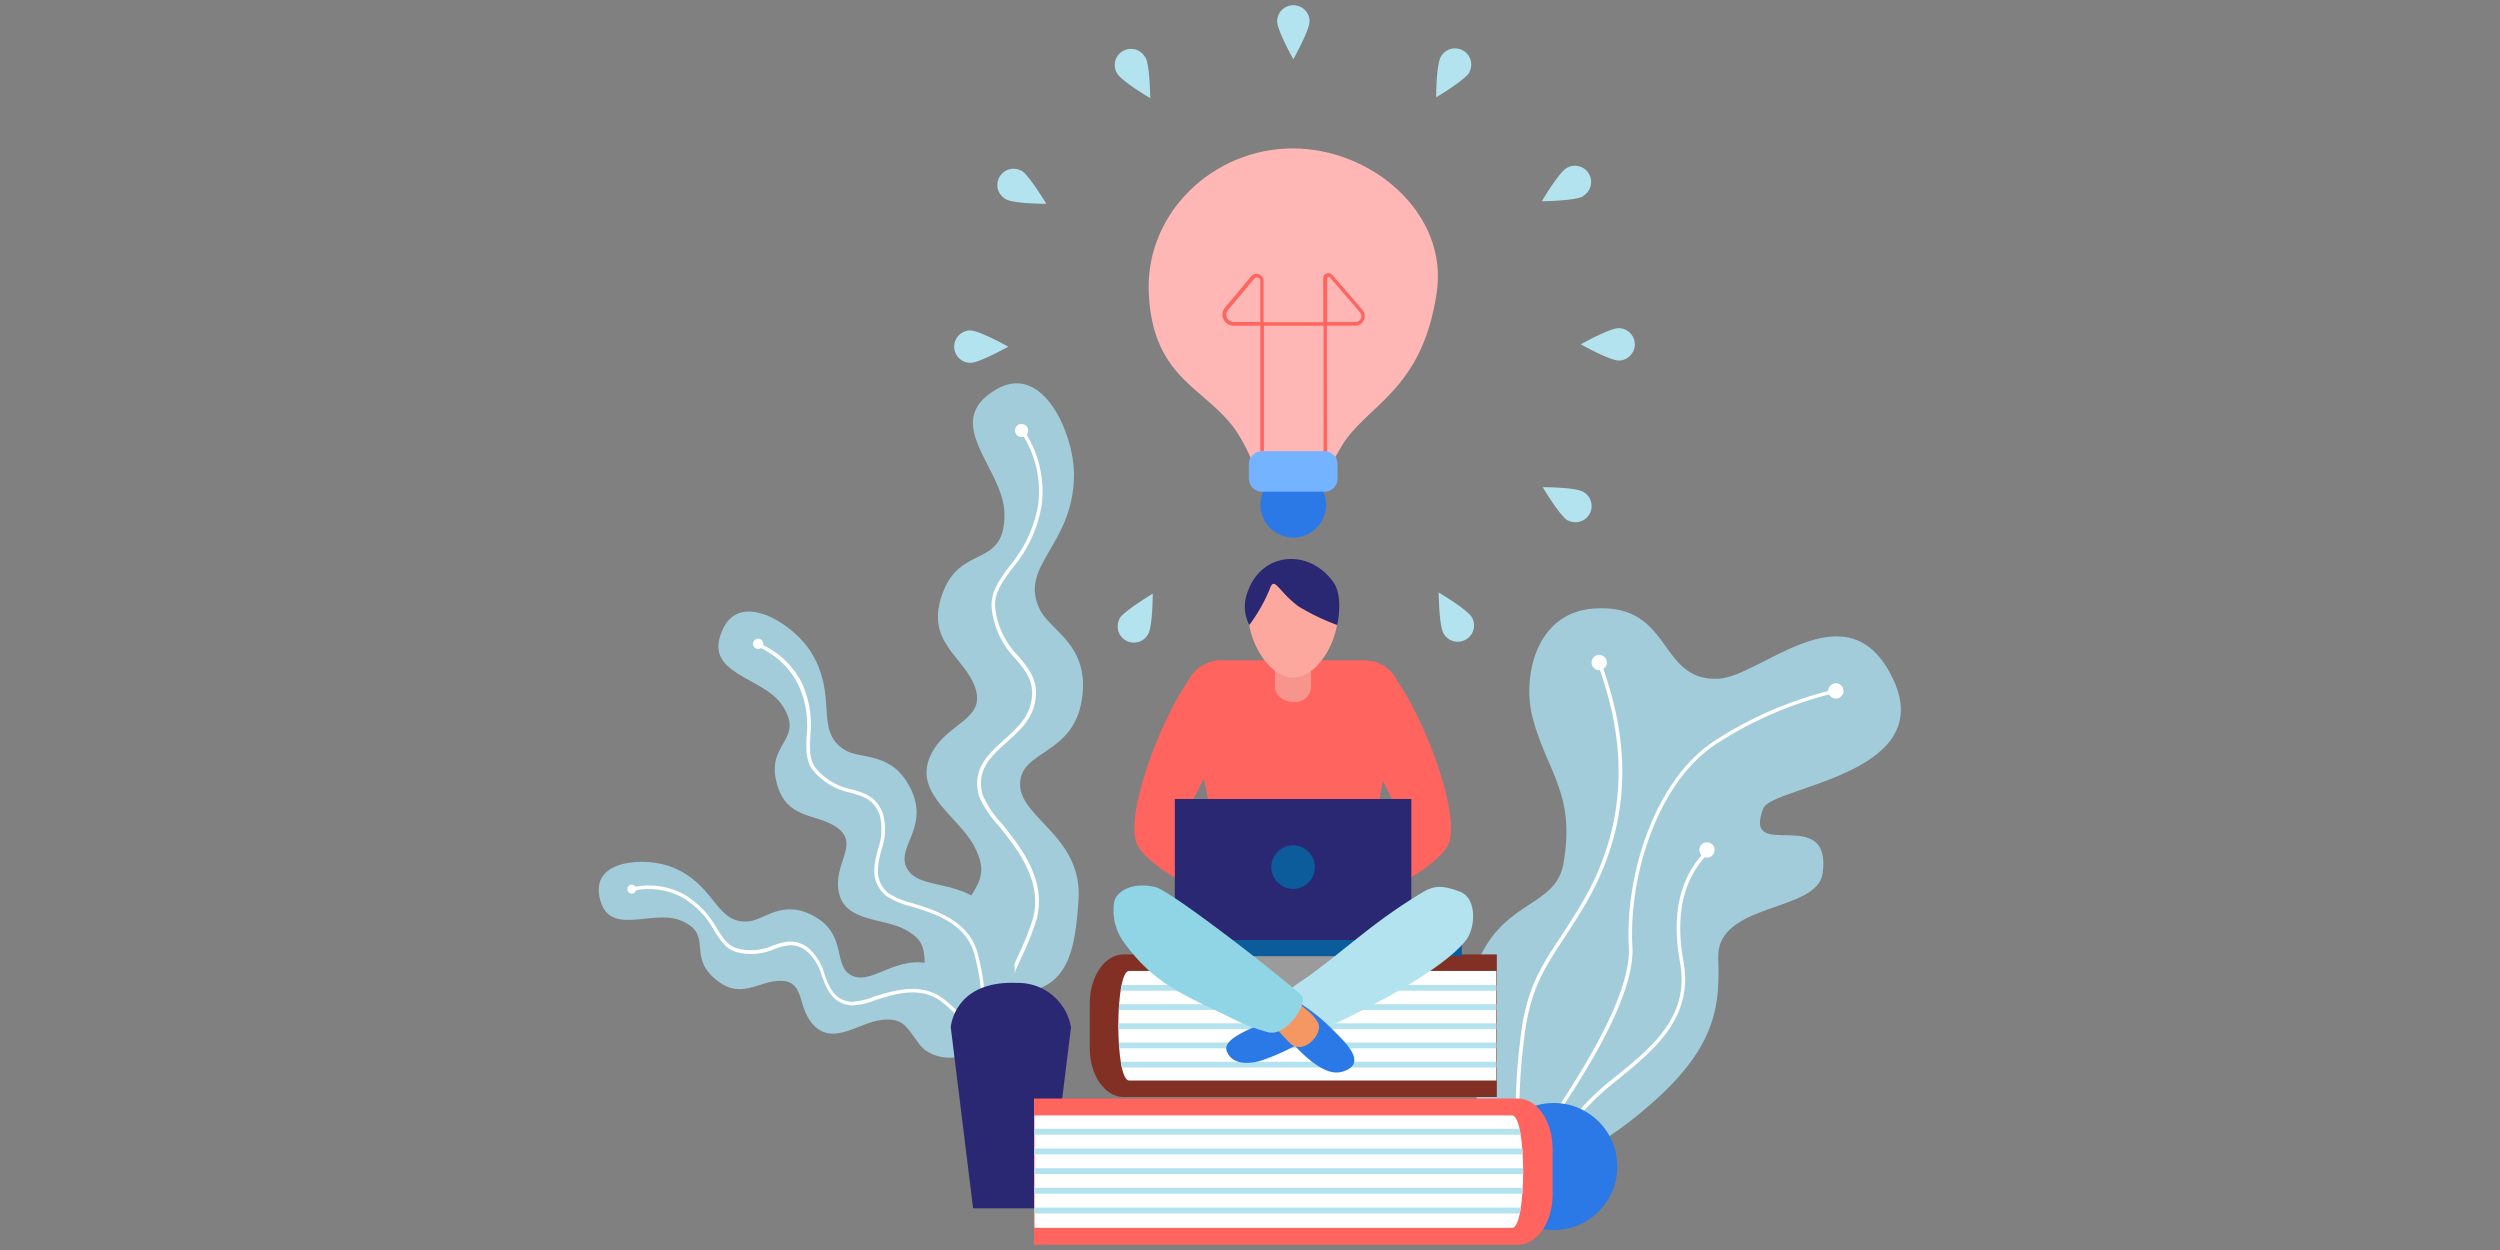 <svg id="Layer_1" data-name="Layer 1" xmlns="http://www.w3.org/2000/svg" xmlns:xlink="http://www.w3.org/1999/xlink" viewBox="0 0 300 150"><rect x="0" y="0" width="300" height="150" fill="#808080" stroke="none"/><defs><style>.cls-1{fill:#fff;}.cls-2{fill:#feb7b5;}.cls-3{fill:#ff645f;}.cls-4{fill:#a2ccda;}.cls-5{fill:#2a2873;}.cls-6{fill:#2b79e6;}.cls-7{fill:#823024;}.cls-8{clip-path:url(#clip-path);}.cls-9{fill:#b3e3ef;}.cls-10{fill:#9b9b9b;}.cls-11{fill:#0c5c9b;}.cls-12{fill:#f7958d;}.cls-13{fill:#fca89e;}.cls-14{fill:#f59762;}.cls-15{fill:#8fd5e5;}.cls-16{clip-path:url(#clip-path-2);}.cls-17{fill:#73b3ff;}</style><clipPath id="clip-path"><path class="cls-1" d="M135.49,129.66h44.07V116.51H135.49C133.77,116.51,133.77,129.66,135.49,129.66Z"/></clipPath><clipPath id="clip-path-2"><path class="cls-1" d="M181.45,133.85H124.14v13.49h57.32C183.22,147.34,183.22,133.85,181.45,133.85Z"/></clipPath></defs><title>5</title><path class="cls-2" d="M172.41,35.09c-1.77,12-8.5,13.43-11.52,18.61-3.14,5.38-2.66,7.53-5.76,7.09-4.41-.63-3.58-4.14-6.65-8.86-3.51-5.4-10.19-6.2-10.63-16.84-.4-9.54,7.74-17.28,17.28-17.28S173.81,25.65,172.41,35.09Z"/><path class="cls-3" d="M159.26,56.15h-.43V39.08h-7.16V54.14h-.43V39.08H148a1.32,1.32,0,0,1-1-2.16l3.14-3.75a.84.84,0,0,1,1.49.54v4.95h7.16V33.39a.62.62,0,0,1,1.05-.44l3.65,4.23a1.15,1.15,0,0,1-.87,1.9h-3.4Zm0-17.5h3.4a.72.72,0,0,0,.54-1.18l-3.64-4.22a.18.18,0,0,0-.19,0,.18.18,0,0,0-.11.17Zm-8.44-5.36a.39.39,0,0,0-.31.15l-3.14,3.75a.88.88,0,0,0,.68,1.45h3.19V33.7a.4.4,0,0,0-.27-.39Z"/><path class="cls-4" d="M118.68,118.92c-3.1-.46-5.5-6.14-3.35-9.55s3.35-4.46,1.55-7.87-7-6.11-5.39-10.42,6.83-4.49,5.57-8.44-6.31-5.55-3.84-11.73c2.23-5.58,7.32-2.73,7.32-9.18,0-5.5-7.82-11-1-15,5.67-3.34,9.41,5.51,9.34,10.36-.12,8.44-6.64,10.73-4.13,16,1.25,2.64,6.14,4.29,5.06,10.94s-7.4,5.95-7.4,10.08,7.66,6.31,7,14.12C128.92,115.13,127.87,120.28,118.68,118.92Z"/><path class="cls-1" d="M120.76,119.91h-.43c0-1.1.9-3.12,1.86-5.25a35,35,0,0,0,1.74-4.36c1.25-4.57-1.87-8.45-4.15-11.28a12.2,12.2,0,0,1-2.3-3.49c-.9-3.23,1.08-5,3-6.75,1.36-1.22,2.76-2.49,3.2-4.27.62-2.55-.52-3.91-1.83-5.47A10.1,10.1,0,0,1,119,72.9c-.15-1.83.92-3.29,2.16-5a15.28,15.28,0,0,0,3.42-7.35,12.7,12.7,0,0,0-2.13-8.77l.34-.26a13.15,13.15,0,0,1,2.21,9.1,15.62,15.62,0,0,1-3.5,7.55c-1.19,1.62-2.22,3-2.08,4.69a9.73,9.73,0,0,0,2.79,5.88c1.33,1.59,2.6,3.09,1.92,5.85-.47,1.92-1.92,3.23-3.33,4.49-1.91,1.72-3.71,3.34-2.88,6.32a12.07,12.07,0,0,0,2.22,3.34c2.34,2.9,5.54,6.88,4.23,11.67a35,35,0,0,1-1.77,4.42C121.69,116.83,120.76,118.9,120.76,119.91Z"/><circle class="cls-1" cx="122.59" cy="51.66" r="0.79"/><path class="cls-4" d="M117.23,121.89c-2.18,1-6.15-1.55-6.24-4.66s.22-4.28-2.39-5.69-7.09-.88-7.91-4.33,2.42-5.8-.08-7.78-6.41-.83-7.49-5.83c-1-4.52,3.49-4.89.72-9-2.36-3.51-9.7-3.64-7.07-9.16,2.18-4.57,8.37-.53,10.41,2.59,3.55,5.43.38,9.7,4.26,12,1.93,1.15,5.76.1,7.93,4.8s-2.16,7-.39,9.61,7.6.73,10.55,6C122.13,115.07,123.67,118.81,117.23,121.89Z"/><path class="cls-1" d="M118.66,121.84a14,14,0,0,1-1.08-4.17,26.79,26.79,0,0,0-.76-3.52c-1.16-3.43-4.66-4.51-7.46-5.38a9.38,9.38,0,0,1-3-1.25c-2-1.69-1.49-3.7-1-5.65a6.92,6.92,0,0,0,.2-4.07c-.69-1.87-1.93-2.22-3.49-2.67a7.82,7.82,0,0,1-4.5-2.68c-.89-1.12-.84-2.52-.77-4.14a11.7,11.7,0,0,0-1-6.14,9.72,9.72,0,0,0-5.1-4.66l.14-.41A10,10,0,0,1,96.24,82a12.22,12.22,0,0,1,1,6.34c-.07,1.6-.12,2.86.67,3.85a7.44,7.44,0,0,0,4.28,2.53c1.55.44,3,.86,3.77,2.94a7.22,7.22,0,0,1-.19,4.32c-.47,1.9-.92,3.7.86,5.22a9.25,9.25,0,0,0,2.83,1.17c2.75.85,6.51,2,7.75,5.65a27.06,27.06,0,0,1,.77,3.59,14.31,14.31,0,0,0,1,4Z"/><circle class="cls-1" cx="90.82" cy="77.32" r="0.61" transform="matrix(0.83, -0.56, 0.56, 0.83, -27.7, 63.94)"/><path class="cls-4" d="M117.13,125.51c-1,1.84-5.2,2-6.82-.22s-2-3.19-4.57-2.89-5.54,2.92-7.86.85-1.16-5.38-4-5.55-5,2.62-8.31-.44c-3-2.76.07-5.27-4-6.84-3.45-1.34-8.8,2.24-9.67-3-.72-4.38,5.75-4.58,8.78-3.35,5.27,2.13,5.13,6.78,9.08,6.5,2-.14,4.19-2.82,8.11-.52s1.94,6.1,4.53,7.1,5.83-3.28,10.58-1C117.24,118.16,120.22,120.07,117.13,125.51Z"/><path class="cls-1" d="M118.13,124.78a12.21,12.21,0,0,1-2.87-2.46,23.34,23.34,0,0,0-2.31-2.15c-2.54-1.87-5.59-.9-8-.12a8.25,8.25,0,0,1-2.78.6c-2.29-.22-2.94-1.93-3.57-3.58a6,6,0,0,0-1.88-3c-1.42-1-2.48-.63-3.82-.17a6.88,6.88,0,0,1-4.59.33c-1.21-.36-1.88-1.4-2.64-2.6a10.22,10.22,0,0,0-3.76-3.92,8.45,8.45,0,0,0-6-.79l-.12-.41a8.77,8.77,0,0,1,6.31.83A10.73,10.73,0,0,1,86,111.37c.75,1.18,1.34,2.11,2.4,2.42a6.42,6.42,0,0,0,4.33-.32c1.34-.46,2.61-.89,4.21.23a6.35,6.35,0,0,1,2,3.22c.61,1.6,1.18,3.1,3.21,3.3a8.08,8.08,0,0,0,2.61-.58c2.41-.77,5.71-1.82,8.43.19a23.66,23.66,0,0,1,2.36,2.19,12.59,12.59,0,0,0,2.72,2.36Z"/><circle class="cls-1" cx="75.81" cy="106.69" r="0.53" transform="translate(-51.07 138.82) rotate(-68.81)"/><path class="cls-5" d="M125.84,145h-9.07l-2.68-21.73s.38-5.64,7.94-5.32a6.43,6.43,0,0,1,6.49,5.32Z"/><path class="cls-4" d="M178.52,136.09c-2.16-5.83-3.8-15.31-.86-21.39,3.24-6.7,9-6,9.94-11,1.51-8.43-1.94-11-3.67-17.5-1.28-4.8.24-12.69,7.35-13.18,9.51-.65,7.58,8.74,14.91,8.43,5-.22,15-10.74,20.52-.86,6.91,12.32-14.07,13.71-15.12,16.42-2.59,6.7,8.28-.69,7.13,7.78-.65,4.75-12.75,3.46-12.53,10.15.17,5.4,0,10.37-7.78,17.28s-11,6.48-11,6.48Z"/><path class="cls-1" d="M182.71,140.24l-.4-.17A38.19,38.19,0,0,1,184.9,136c3.81-5.65,10.91-16.18,10.56-22.41-.46-8.31,2.93-19.74,10.11-24.57a45.9,45.9,0,0,1,14.68-6.31l.08.42a45.45,45.45,0,0,0-14.52,6.24c-7.05,4.74-10.38,16-9.92,24.19.35,6.38-6.53,16.58-10.64,22.68A39.47,39.47,0,0,0,182.71,140.24Z"/><path class="cls-1" d="M182,137.18a65.14,65.14,0,0,1,.4-12.07c.62-6.23,2.4-8.94,4.87-12.69.82-1.25,1.76-2.68,2.74-4.37,7.18-12.47,3.38-23.54,1.77-28.27l-.11-.33.41-.14.11.33c1.64,4.78,5.48,16-1.8,28.62-1,1.71-1.92,3.14-2.75,4.4-2.43,3.7-4.19,6.38-4.8,12.5a64.77,64.77,0,0,0-.4,12Z"/><path class="cls-1" d="M185.28,140.45l-.38-.2a30.32,30.32,0,0,1,8.51-10.7l1-.79c3.92-3.23,8.37-6.89,7.19-13.29-1.07-5.8,0-10.34,3.21-13.49l.3.31c-3.1,3.05-4.13,7.46-3.09,13.11,1.23,6.65-3.52,10.56-7.34,13.7l-.95.78A29.93,29.93,0,0,0,185.28,140.45Z"/><circle class="cls-1" cx="191.92" cy="79.51" r="0.92" transform="translate(44.26 225.64) rotate(-67.21)"/><circle class="cls-1" cx="220.3" cy="82.9" r="0.92" transform="translate(58.57 253.93) rotate(-67.22)"/><circle class="cls-1" cx="204.85" cy="102.01" r="0.92" transform="translate(31.52 251.43) rotate(-67.24)"/><circle class="cls-6" cx="186.46" cy="139.98" r="7.62"/><path class="cls-7" d="M134.82,131.64h44.8V114.53h-44.8c-2.24,0-4.05,2.63-4.05,5.87v5.38C130.76,129,132.58,131.64,134.82,131.64Z"/><path class="cls-1" d="M135.49,129.66h44.07V116.51H135.49C133.77,116.51,133.77,129.66,135.49,129.66Z"/><g class="cls-8"><rect class="cls-9" x="132.9" y="127.41" width="47.5" height="0.69"/><rect class="cls-9" x="132.9" y="125.1" width="47.5" height="0.69"/><rect class="cls-9" x="132.9" y="122.8" width="47.5" height="0.69"/><rect class="cls-9" x="132.9" y="120.5" width="47.5" height="0.69"/><rect class="cls-9" x="132.9" y="118.2" width="47.5" height="0.69"/></g><path class="cls-10" d="M148,114.9s-2.86,4.05-.88,6.49,18.17.52,18.84-2.18-1-5.93-1-5.93Z"/><rect class="cls-11" x="147.04" y="112.66" width="28.38" height="2.08"/><path class="cls-3" d="M144.79,79.74c-3.08.44-10.47,17.77-8.26,21.74s14.32,8.59,14.32,8.59l-.66-6.83s-8.3-3.52-7.64-5.73S148,87.08,148,87.08Z"/><path class="cls-3" d="M165.45,79.74c3.08.44,10.47,17.77,8.27,21.74s-14.32,8.59-14.32,8.59l.66-6.83s8.3-3.52,7.64-5.73-5.43-10.43-5.43-10.43Z"/><path class="cls-3" d="M146.69,79.24h16.94a4.42,4.42,0,0,1,4.51,4.48s-3.23,13.19-3.27,17.61c0,2.43.76,9.67.76,9.67h-21s1-7.57.95-10.11c0-4.32-3.46-17.17-3.46-17.17A4.42,4.42,0,0,1,146.69,79.24Z"/><path class="cls-12" d="M157.33,82.55a1.94,1.94,0,0,1-2.11,1.69c-2.08-.1-2.23-1.69-2.23-1.69V74.3h4.33Z"/><path class="cls-13" d="M160.52,73.94c0,3-2.4,7.36-5.35,7.36s-5.35-4.4-5.35-7.36a5.35,5.35,0,1,1,10.7,0Z"/><rect class="cls-5" x="140.98" y="95.88" width="28.38" height="16.92"/><circle class="cls-11" cx="155.17" cy="104.05" r="2.61"/><path class="cls-6" d="M153.27,121.83a7.13,7.13,0,0,1-2,1.1c-1.52.64-4.53,1.83-4.08,3.14.61,1.76,2.73,1.63,4.13,1.21a27.08,27.08,0,0,0,6.22-3.06Z"/><path class="cls-9" d="M156.91,117.23c5.15-3.76,7.84-6.54,13.63-10.05,1.38-.84,2.32-1.09,4.71-.15,2,.8,1.81,4.29.7,5.75-3.33,4.37-16.15,10.41-18.74,11.33-1.12.39-5.07-2.93-3.46-4.53A29.67,29.67,0,0,1,156.91,117.23Z"/><path class="cls-6" d="M154.53,124.47a17.22,17.22,0,0,0,2.72,2.79c1.75,1.35,3,1.8,4.37,1.14,2.06-1,.16-3-1.43-4.57a22.45,22.45,0,0,0-4.06-3.35Z"/><path class="cls-5" d="M149.92,75a20.19,20.19,0,0,0,2.42-4.24c.59-1.76.94.11,3.47,2A25.75,25.75,0,0,0,160.47,75s.76-3.35-.42-5.07c-2.81-4.08-8.55-3.81-10.3,1A4.81,4.81,0,0,0,149.92,75Z"/><path class="cls-14" d="M154.8,119.53l2.2,1.82a5.27,5.27,0,0,1,1.15,1.34c.72,1.34-1.76,4.06-3.37,2.46s-3-3.32-3-3.32Z"/><path class="cls-15" d="M148.24,122.4c-6-3-9.66-4.1-13.51-9.52a6.44,6.44,0,0,1-1-4.79c.47-1.39,2.5-2.22,4.88-1.65,2,.48,15.46,11,17.56,13,.9.86-1.85,5.14-4.11,4.4A22.48,22.48,0,0,1,148.24,122.4Z"/><path class="cls-3" d="M182.15,131.82H124.08v17.55h58.07c2.3,0,4.16-2.69,4.16-6v-5.52C186.3,134.52,184.44,131.82,182.15,131.82Z"/><path class="cls-1" d="M181.45,133.85H124.14v13.49h57.32C183.22,147.34,183.22,133.85,181.45,133.85Z"/><g class="cls-16"><rect class="cls-9" x="123.27" y="135.46" width="60.84" height="0.71"/><rect class="cls-9" x="123.27" y="137.82" width="60.84" height="0.71"/><rect class="cls-9" x="123.27" y="140.18" width="60.84" height="0.71"/><rect class="cls-9" x="123.27" y="142.54" width="60.84" height="0.71"/><rect class="cls-9" x="123.27" y="144.91" width="60.84" height="0.71"/></g><circle class="cls-6" cx="155.19" cy="60.57" r="3.94"/><path class="cls-17" d="M151.45,54.14h7.48a1.58,1.58,0,0,1,1.58,1.58v1.72A1.57,1.57,0,0,1,158.93,59h-7.49a1.57,1.57,0,0,1-1.57-1.57V55.72A1.57,1.57,0,0,1,151.45,54.14Z"/><path class="cls-9" d="M157.14,2.57c0,1.07-1.94,4.54-1.94,4.54s-1.94-3.46-1.94-4.54a1.94,1.94,0,1,1,3.89,0Z"/><path class="cls-9" d="M137.45,6.88c.54.93.58,4.9.58,4.9s-3.41-2-4-3a1.94,1.94,0,0,1,3.37-1.94Z"/><path class="cls-9" d="M122.56,20.46c.93.54,3,4,3,4s-4,0-4.9-.58a1.94,1.94,0,0,1,1.94-3.37Z"/><path class="cls-9" d="M116.45,39.66c1.07,0,4.54,1.94,4.54,1.94s-3.46,1.94-4.54,1.94a1.94,1.94,0,1,1,0-3.89Z"/><path class="cls-9" d="M134.33,74.24c.54-.93,4-3,4-3s0,4-.58,4.9a1.94,1.94,0,1,1-3.37-1.94Z"/><path class="cls-9" d="M173.22,76c-.54-.93-.58-4.9-.58-4.9s3.41,2,4,3A1.94,1.94,0,0,1,173.22,76Z"/><path class="cls-9" d="M188.12,62.46c-.93-.54-3-4-3-4s4,0,4.9.58a1.94,1.94,0,0,1-1.94,3.37Z"/><path class="cls-9" d="M194.23,43.26c-1.07,0-4.54-1.94-4.54-1.94s3.46-1.94,4.54-1.94a1.94,1.94,0,0,1,0,3.89Z"/><path class="cls-9" d="M189.92,23.57c-.93.54-4.9.58-4.9.58s2-3.42,3-4a1.94,1.94,0,1,1,1.94,3.37Z"/><path class="cls-9" d="M176.34,8.68c-.54.93-4,3-4,3s0-4,.58-4.9a1.94,1.94,0,1,1,3.37,1.94Z"/></svg>